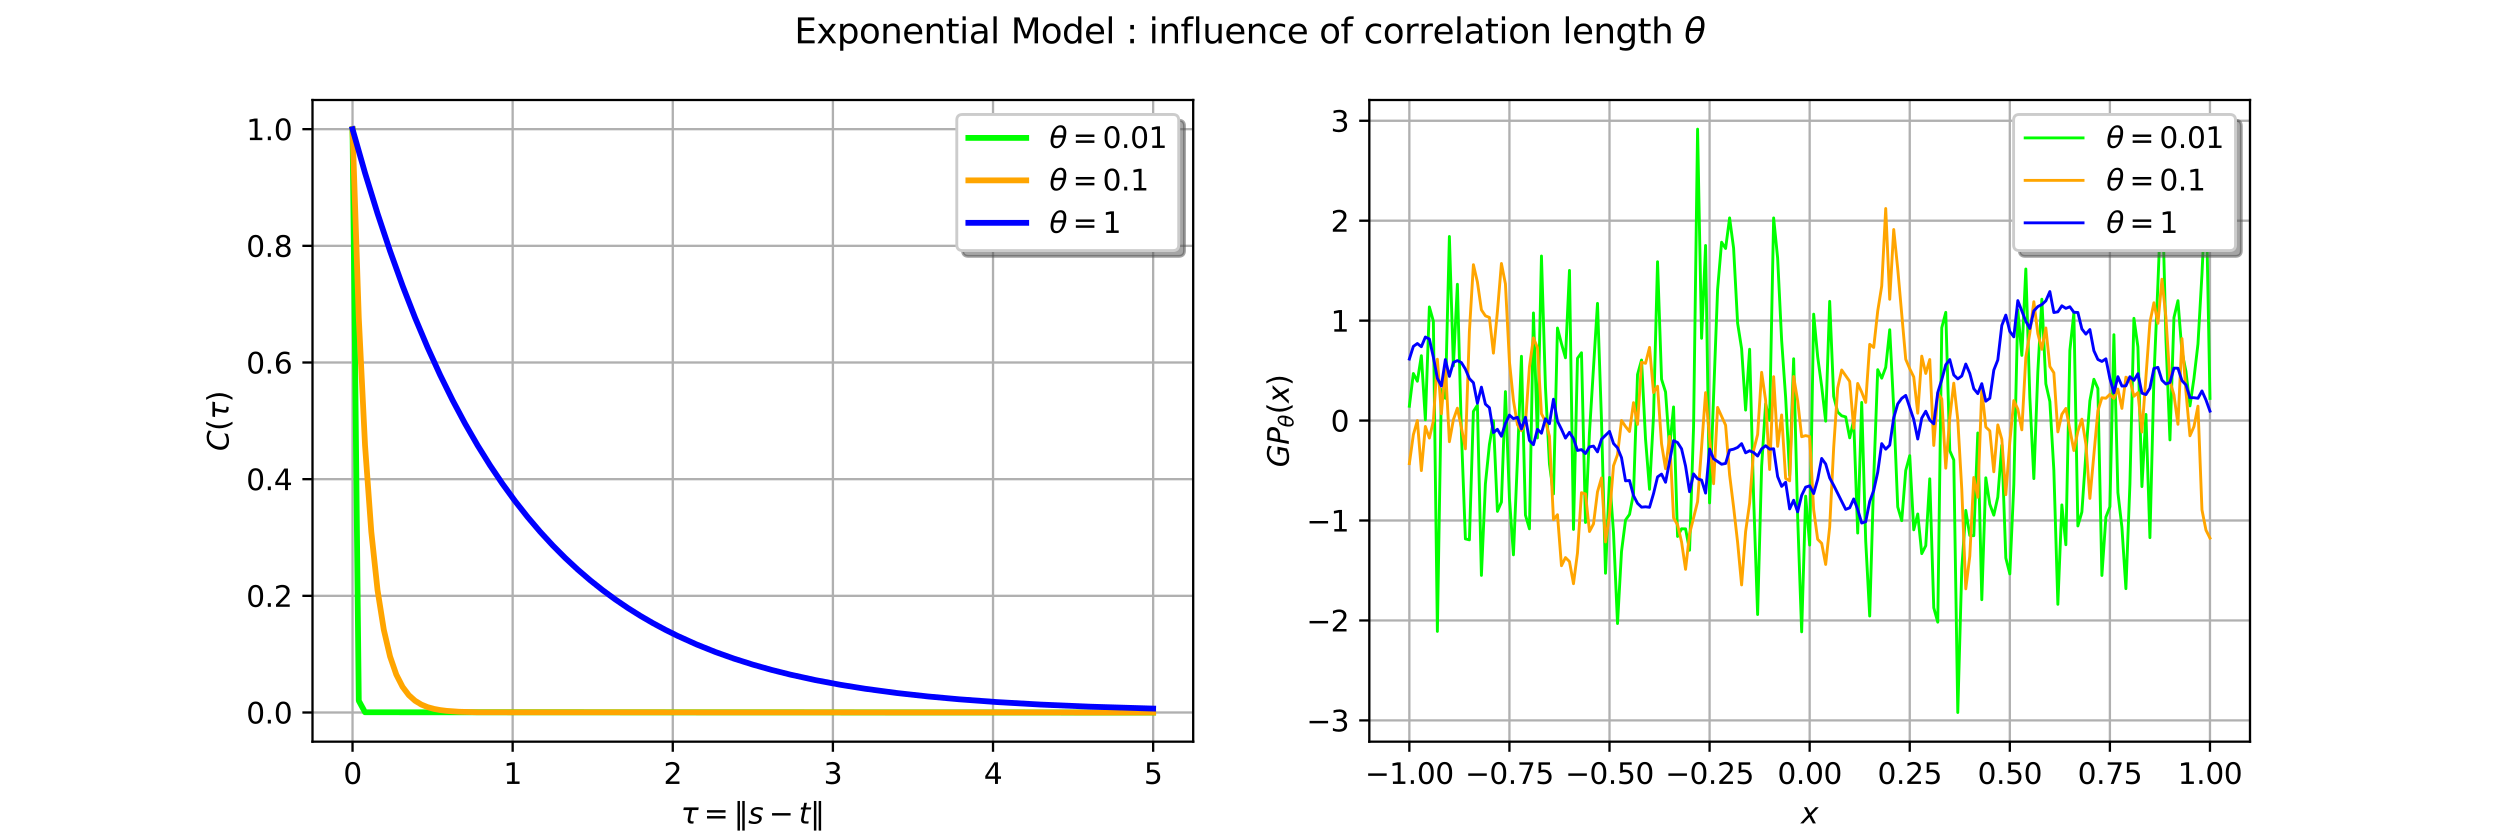 <?xml version="1.0" encoding="utf-8" standalone="no"?>
<!DOCTYPE svg PUBLIC "-//W3C//DTD SVG 1.1//EN"
  "http://www.w3.org/Graphics/SVG/1.1/DTD/svg11.dtd">
<svg xmlns:xlink="http://www.w3.org/1999/xlink" width="864pt" height="288pt" viewBox="0 0 864 288" xmlns="http://www.w3.org/2000/svg" version="1.1">
 <defs>
  <style type="text/css">*{stroke-linejoin: round; stroke-linecap: butt}</style>
 </defs>
 <g id="figure_1">
  <g id="patch_1">
   <path d="M 0 288 
L 864 288 
L 864 0 
L 0 0 
z
" style="fill: #ffffff"/>
  </g>
  <g id="axes_1">
   <g id="patch_2">
    <path d="M 108 256.32 
L 412.364 256.32 
L 412.364 34.56 
L 108 34.56 
z
" style="fill: #ffffff"/>
   </g>
   <g id="matplotlib.axis_1">
    <g id="xtick_1">
     <g id="line2d_1">
      <path d="M 121.835 256.32 
L 121.835 34.56 
" clip-path="url(#p5844e6143b)" style="fill: none; stroke: #b0b0b0; stroke-width: 0.8; stroke-linecap: square"/>
     </g>
     <g id="line2d_2">
      <defs>
       <path id="m0f47b660f8" d="M 0 0 
L 0 3.5 
" style="stroke: #000000; stroke-width: 0.8"/>
      </defs>
      <g>
       <use xlink:href="#m0f47b660f8" x="121.835" y="256.32" style="stroke: #000000; stroke-width: 0.8"/>
      </g>
     </g>
     <g id="text_1">
      <!-- 0 -->
      <g transform="translate(118.653 270.918) scale(0.1 -0.1)">
       <defs>
        <path id="DejaVuSans-30" d="M 2034 4250 
Q 1547 4250 1301 3770 
Q 1056 3291 1056 2328 
Q 1056 1369 1301 889 
Q 1547 409 2034 409 
Q 2525 409 2770 889 
Q 3016 1369 3016 2328 
Q 3016 3291 2770 3770 
Q 2525 4250 2034 4250 
z
M 2034 4750 
Q 2819 4750 3233 4129 
Q 3647 3509 3647 2328 
Q 3647 1150 3233 529 
Q 2819 -91 2034 -91 
Q 1250 -91 836 529 
Q 422 1150 422 2328 
Q 422 3509 836 4129 
Q 1250 4750 2034 4750 
z
" transform="scale(0.016)"/>
       </defs>
       <use xlink:href="#DejaVuSans-30"/>
      </g>
     </g>
    </g>
    <g id="xtick_2">
     <g id="line2d_3">
      <path d="M 177.174 256.32 
L 177.174 34.56 
" clip-path="url(#p5844e6143b)" style="fill: none; stroke: #b0b0b0; stroke-width: 0.8; stroke-linecap: square"/>
     </g>
     <g id="line2d_4">
      <g>
       <use xlink:href="#m0f47b660f8" x="177.174" y="256.32" style="stroke: #000000; stroke-width: 0.8"/>
      </g>
     </g>
     <g id="text_2">
      <!-- 1 -->
      <g transform="translate(173.992 270.918) scale(0.1 -0.1)">
       <defs>
        <path id="DejaVuSans-31" d="M 794 531 
L 1825 531 
L 1825 4091 
L 703 3866 
L 703 4441 
L 1819 4666 
L 2450 4666 
L 2450 531 
L 3481 531 
L 3481 0 
L 794 0 
L 794 531 
z
" transform="scale(0.016)"/>
       </defs>
       <use xlink:href="#DejaVuSans-31"/>
      </g>
     </g>
    </g>
    <g id="xtick_3">
     <g id="line2d_5">
      <path d="M 232.512 256.32 
L 232.512 34.56 
" clip-path="url(#p5844e6143b)" style="fill: none; stroke: #b0b0b0; stroke-width: 0.8; stroke-linecap: square"/>
     </g>
     <g id="line2d_6">
      <g>
       <use xlink:href="#m0f47b660f8" x="232.512" y="256.32" style="stroke: #000000; stroke-width: 0.8"/>
      </g>
     </g>
     <g id="text_3">
      <!-- 2 -->
      <g transform="translate(229.331 270.918) scale(0.1 -0.1)">
       <defs>
        <path id="DejaVuSans-32" d="M 1228 531 
L 3431 531 
L 3431 0 
L 469 0 
L 469 531 
Q 828 903 1448 1529 
Q 2069 2156 2228 2338 
Q 2531 2678 2651 2914 
Q 2772 3150 2772 3378 
Q 2772 3750 2511 3984 
Q 2250 4219 1831 4219 
Q 1534 4219 1204 4116 
Q 875 4013 500 3803 
L 500 4441 
Q 881 4594 1212 4672 
Q 1544 4750 1819 4750 
Q 2544 4750 2975 4387 
Q 3406 4025 3406 3419 
Q 3406 3131 3298 2873 
Q 3191 2616 2906 2266 
Q 2828 2175 2409 1742 
Q 1991 1309 1228 531 
z
" transform="scale(0.016)"/>
       </defs>
       <use xlink:href="#DejaVuSans-32"/>
      </g>
     </g>
    </g>
    <g id="xtick_4">
     <g id="line2d_7">
      <path d="M 287.851 256.32 
L 287.851 34.56 
" clip-path="url(#p5844e6143b)" style="fill: none; stroke: #b0b0b0; stroke-width: 0.8; stroke-linecap: square"/>
     </g>
     <g id="line2d_8">
      <g>
       <use xlink:href="#m0f47b660f8" x="287.851" y="256.32" style="stroke: #000000; stroke-width: 0.8"/>
      </g>
     </g>
     <g id="text_4">
      <!-- 3 -->
      <g transform="translate(284.67 270.918) scale(0.1 -0.1)">
       <defs>
        <path id="DejaVuSans-33" d="M 2597 2516 
Q 3050 2419 3304 2112 
Q 3559 1806 3559 1356 
Q 3559 666 3084 287 
Q 2609 -91 1734 -91 
Q 1441 -91 1130 -33 
Q 819 25 488 141 
L 488 750 
Q 750 597 1062 519 
Q 1375 441 1716 441 
Q 2309 441 2620 675 
Q 2931 909 2931 1356 
Q 2931 1769 2642 2001 
Q 2353 2234 1838 2234 
L 1294 2234 
L 1294 2753 
L 1863 2753 
Q 2328 2753 2575 2939 
Q 2822 3125 2822 3475 
Q 2822 3834 2567 4026 
Q 2313 4219 1838 4219 
Q 1578 4219 1281 4162 
Q 984 4106 628 3988 
L 628 4550 
Q 988 4650 1302 4700 
Q 1616 4750 1894 4750 
Q 2613 4750 3031 4423 
Q 3450 4097 3450 3541 
Q 3450 3153 3228 2886 
Q 3006 2619 2597 2516 
z
" transform="scale(0.016)"/>
       </defs>
       <use xlink:href="#DejaVuSans-33"/>
      </g>
     </g>
    </g>
    <g id="xtick_5">
     <g id="line2d_9">
      <path d="M 343.19 256.32 
L 343.19 34.56 
" clip-path="url(#p5844e6143b)" style="fill: none; stroke: #b0b0b0; stroke-width: 0.8; stroke-linecap: square"/>
     </g>
     <g id="line2d_10">
      <g>
       <use xlink:href="#m0f47b660f8" x="343.19" y="256.32" style="stroke: #000000; stroke-width: 0.8"/>
      </g>
     </g>
     <g id="text_5">
      <!-- 4 -->
      <g transform="translate(340.009 270.918) scale(0.1 -0.1)">
       <defs>
        <path id="DejaVuSans-34" d="M 2419 4116 
L 825 1625 
L 2419 1625 
L 2419 4116 
z
M 2253 4666 
L 3047 4666 
L 3047 1625 
L 3713 1625 
L 3713 1100 
L 3047 1100 
L 3047 0 
L 2419 0 
L 2419 1100 
L 313 1100 
L 313 1709 
L 2253 4666 
z
" transform="scale(0.016)"/>
       </defs>
       <use xlink:href="#DejaVuSans-34"/>
      </g>
     </g>
    </g>
    <g id="xtick_6">
     <g id="line2d_11">
      <path d="M 398.529 256.32 
L 398.529 34.56 
" clip-path="url(#p5844e6143b)" style="fill: none; stroke: #b0b0b0; stroke-width: 0.8; stroke-linecap: square"/>
     </g>
     <g id="line2d_12">
      <g>
       <use xlink:href="#m0f47b660f8" x="398.529" y="256.32" style="stroke: #000000; stroke-width: 0.8"/>
      </g>
     </g>
     <g id="text_6">
      <!-- 5 -->
      <g transform="translate(395.348 270.918) scale(0.1 -0.1)">
       <defs>
        <path id="DejaVuSans-35" d="M 691 4666 
L 3169 4666 
L 3169 4134 
L 1269 4134 
L 1269 2991 
Q 1406 3038 1543 3061 
Q 1681 3084 1819 3084 
Q 2600 3084 3056 2656 
Q 3513 2228 3513 1497 
Q 3513 744 3044 326 
Q 2575 -91 1722 -91 
Q 1428 -91 1123 -41 
Q 819 9 494 109 
L 494 744 
Q 775 591 1075 516 
Q 1375 441 1709 441 
Q 2250 441 2565 725 
Q 2881 1009 2881 1497 
Q 2881 1984 2565 2268 
Q 2250 2553 1709 2553 
Q 1456 2553 1204 2497 
Q 953 2441 691 2322 
L 691 4666 
z
" transform="scale(0.016)"/>
       </defs>
       <use xlink:href="#DejaVuSans-35"/>
      </g>
     </g>
    </g>
    <g id="text_7">
     <!-- $\tau = \|s-t\|$ -->
     <g transform="translate(235.282 284.698) scale(0.1 -0.1)">
      <defs>
       <path id="DejaVuSans-Oblique-3c4" d="M 2103 638 
Q 2188 488 2525 488 
L 2800 488 
L 2706 0 
L 2363 0 
Q 1800 0 1600 300 
Q 1403 606 1534 1269 
L 1856 2925 
L 541 2925 
L 653 3500 
L 3881 3500 
L 3769 2925 
L 2444 2925 
L 2113 1234 
Q 2025 781 2103 638 
z
" transform="scale(0.016)"/>
       <path id="DejaVuSans-3d" d="M 678 2906 
L 4684 2906 
L 4684 2381 
L 678 2381 
L 678 2906 
z
M 678 1631 
L 4684 1631 
L 4684 1100 
L 678 1100 
L 678 1631 
z
" transform="scale(0.016)"/>
       <path id="DejaVuSans-2016" d="M 1344 4891 
L 1344 -1509 
L 813 -1509 
L 813 4891 
L 1344 4891 
z
M 2375 4891 
L 2375 -1509 
L 1844 -1509 
L 1844 4891 
L 2375 4891 
z
" transform="scale(0.016)"/>
       <path id="DejaVuSans-Oblique-73" d="M 3200 3397 
L 3091 2853 
Q 2863 2978 2609 3040 
Q 2356 3103 2088 3103 
Q 1634 3103 1373 2948 
Q 1113 2794 1113 2528 
Q 1113 2219 1719 2053 
Q 1766 2041 1788 2034 
L 1972 1978 
Q 2547 1819 2739 1644 
Q 2931 1469 2931 1166 
Q 2931 609 2489 259 
Q 2047 -91 1331 -91 
Q 1053 -91 747 -37 
Q 441 16 72 128 
L 184 722 
Q 500 559 806 475 
Q 1113 391 1394 391 
Q 1816 391 2080 572 
Q 2344 753 2344 1031 
Q 2344 1331 1650 1516 
L 1591 1531 
L 1394 1581 
Q 956 1697 753 1886 
Q 550 2075 550 2369 
Q 550 2928 970 3256 
Q 1391 3584 2113 3584 
Q 2397 3584 2667 3537 
Q 2938 3491 3200 3397 
z
" transform="scale(0.016)"/>
       <path id="DejaVuSans-2212" d="M 678 2272 
L 4684 2272 
L 4684 1741 
L 678 1741 
L 678 2272 
z
" transform="scale(0.016)"/>
       <path id="DejaVuSans-Oblique-74" d="M 2706 3500 
L 2619 3053 
L 1472 3053 
L 1100 1153 
Q 1081 1047 1072 975 
Q 1063 903 1063 863 
Q 1063 663 1183 572 
Q 1303 481 1569 481 
L 2150 481 
L 2053 0 
L 1503 0 
Q 991 0 739 200 
Q 488 400 488 806 
Q 488 878 497 964 
Q 506 1050 525 1153 
L 897 3053 
L 409 3053 
L 500 3500 
L 978 3500 
L 1172 4494 
L 1747 4494 
L 1556 3500 
L 2706 3500 
z
" transform="scale(0.016)"/>
      </defs>
      <use xlink:href="#DejaVuSans-Oblique-3c4" transform="translate(0 0.578)"/>
      <use xlink:href="#DejaVuSans-3d" transform="translate(79.688 0.578)"/>
      <use xlink:href="#DejaVuSans-2016" transform="translate(182.959 0.578)"/>
      <use xlink:href="#DejaVuSans-Oblique-73" transform="translate(232.959 0.578)"/>
      <use xlink:href="#DejaVuSans-2212" transform="translate(304.541 0.578)"/>
      <use xlink:href="#DejaVuSans-Oblique-74" transform="translate(407.812 0.578)"/>
      <use xlink:href="#DejaVuSans-2016" transform="translate(447.021 0.578)"/>
     </g>
    </g>
   </g>
   <g id="matplotlib.axis_2">
    <g id="ytick_1">
     <g id="line2d_13">
      <path d="M 108 246.24 
L 412.364 246.24 
" clip-path="url(#p5844e6143b)" style="fill: none; stroke: #b0b0b0; stroke-width: 0.8; stroke-linecap: square"/>
     </g>
     <g id="line2d_14">
      <defs>
       <path id="m13cd97f0dd" d="M 0 0 
L -3.5 0 
" style="stroke: #000000; stroke-width: 0.8"/>
      </defs>
      <g>
       <use xlink:href="#m13cd97f0dd" x="108" y="246.24" style="stroke: #000000; stroke-width: 0.8"/>
      </g>
     </g>
     <g id="text_8">
      <!-- 0.0 -->
      <g transform="translate(85.097 250.039) scale(0.1 -0.1)">
       <defs>
        <path id="DejaVuSans-2e" d="M 684 794 
L 1344 794 
L 1344 0 
L 684 0 
L 684 794 
z
" transform="scale(0.016)"/>
       </defs>
       <use xlink:href="#DejaVuSans-30"/>
       <use xlink:href="#DejaVuSans-2e" transform="translate(63.623 0)"/>
       <use xlink:href="#DejaVuSans-30" transform="translate(95.41 0)"/>
      </g>
     </g>
    </g>
    <g id="ytick_2">
     <g id="line2d_15">
      <path d="M 108 205.92 
L 412.364 205.92 
" clip-path="url(#p5844e6143b)" style="fill: none; stroke: #b0b0b0; stroke-width: 0.8; stroke-linecap: square"/>
     </g>
     <g id="line2d_16">
      <g>
       <use xlink:href="#m13cd97f0dd" x="108" y="205.92" style="stroke: #000000; stroke-width: 0.8"/>
      </g>
     </g>
     <g id="text_9">
      <!-- 0.2 -->
      <g transform="translate(85.097 209.719) scale(0.1 -0.1)">
       <use xlink:href="#DejaVuSans-30"/>
       <use xlink:href="#DejaVuSans-2e" transform="translate(63.623 0)"/>
       <use xlink:href="#DejaVuSans-32" transform="translate(95.41 0)"/>
      </g>
     </g>
    </g>
    <g id="ytick_3">
     <g id="line2d_17">
      <path d="M 108 165.6 
L 412.364 165.6 
" clip-path="url(#p5844e6143b)" style="fill: none; stroke: #b0b0b0; stroke-width: 0.8; stroke-linecap: square"/>
     </g>
     <g id="line2d_18">
      <g>
       <use xlink:href="#m13cd97f0dd" x="108" y="165.6" style="stroke: #000000; stroke-width: 0.8"/>
      </g>
     </g>
     <g id="text_10">
      <!-- 0.4 -->
      <g transform="translate(85.097 169.399) scale(0.1 -0.1)">
       <use xlink:href="#DejaVuSans-30"/>
       <use xlink:href="#DejaVuSans-2e" transform="translate(63.623 0)"/>
       <use xlink:href="#DejaVuSans-34" transform="translate(95.41 0)"/>
      </g>
     </g>
    </g>
    <g id="ytick_4">
     <g id="line2d_19">
      <path d="M 108 125.28 
L 412.364 125.28 
" clip-path="url(#p5844e6143b)" style="fill: none; stroke: #b0b0b0; stroke-width: 0.8; stroke-linecap: square"/>
     </g>
     <g id="line2d_20">
      <g>
       <use xlink:href="#m13cd97f0dd" x="108" y="125.28" style="stroke: #000000; stroke-width: 0.8"/>
      </g>
     </g>
     <g id="text_11">
      <!-- 0.6 -->
      <g transform="translate(85.097 129.079) scale(0.1 -0.1)">
       <defs>
        <path id="DejaVuSans-36" d="M 2113 2584 
Q 1688 2584 1439 2293 
Q 1191 2003 1191 1497 
Q 1191 994 1439 701 
Q 1688 409 2113 409 
Q 2538 409 2786 701 
Q 3034 994 3034 1497 
Q 3034 2003 2786 2293 
Q 2538 2584 2113 2584 
z
M 3366 4563 
L 3366 3988 
Q 3128 4100 2886 4159 
Q 2644 4219 2406 4219 
Q 1781 4219 1451 3797 
Q 1122 3375 1075 2522 
Q 1259 2794 1537 2939 
Q 1816 3084 2150 3084 
Q 2853 3084 3261 2657 
Q 3669 2231 3669 1497 
Q 3669 778 3244 343 
Q 2819 -91 2113 -91 
Q 1303 -91 875 529 
Q 447 1150 447 2328 
Q 447 3434 972 4092 
Q 1497 4750 2381 4750 
Q 2619 4750 2861 4703 
Q 3103 4656 3366 4563 
z
" transform="scale(0.016)"/>
       </defs>
       <use xlink:href="#DejaVuSans-30"/>
       <use xlink:href="#DejaVuSans-2e" transform="translate(63.623 0)"/>
       <use xlink:href="#DejaVuSans-36" transform="translate(95.41 0)"/>
      </g>
     </g>
    </g>
    <g id="ytick_5">
     <g id="line2d_21">
      <path d="M 108 84.96 
L 412.364 84.96 
" clip-path="url(#p5844e6143b)" style="fill: none; stroke: #b0b0b0; stroke-width: 0.8; stroke-linecap: square"/>
     </g>
     <g id="line2d_22">
      <g>
       <use xlink:href="#m13cd97f0dd" x="108" y="84.96" style="stroke: #000000; stroke-width: 0.8"/>
      </g>
     </g>
     <g id="text_12">
      <!-- 0.8 -->
      <g transform="translate(85.097 88.759) scale(0.1 -0.1)">
       <defs>
        <path id="DejaVuSans-38" d="M 2034 2216 
Q 1584 2216 1326 1975 
Q 1069 1734 1069 1313 
Q 1069 891 1326 650 
Q 1584 409 2034 409 
Q 2484 409 2743 651 
Q 3003 894 3003 1313 
Q 3003 1734 2745 1975 
Q 2488 2216 2034 2216 
z
M 1403 2484 
Q 997 2584 770 2862 
Q 544 3141 544 3541 
Q 544 4100 942 4425 
Q 1341 4750 2034 4750 
Q 2731 4750 3128 4425 
Q 3525 4100 3525 3541 
Q 3525 3141 3298 2862 
Q 3072 2584 2669 2484 
Q 3125 2378 3379 2068 
Q 3634 1759 3634 1313 
Q 3634 634 3220 271 
Q 2806 -91 2034 -91 
Q 1263 -91 848 271 
Q 434 634 434 1313 
Q 434 1759 690 2068 
Q 947 2378 1403 2484 
z
M 1172 3481 
Q 1172 3119 1398 2916 
Q 1625 2713 2034 2713 
Q 2441 2713 2670 2916 
Q 2900 3119 2900 3481 
Q 2900 3844 2670 4047 
Q 2441 4250 2034 4250 
Q 1625 4250 1398 4047 
Q 1172 3844 1172 3481 
z
" transform="scale(0.016)"/>
       </defs>
       <use xlink:href="#DejaVuSans-30"/>
       <use xlink:href="#DejaVuSans-2e" transform="translate(63.623 0)"/>
       <use xlink:href="#DejaVuSans-38" transform="translate(95.41 0)"/>
      </g>
     </g>
    </g>
    <g id="ytick_6">
     <g id="line2d_23">
      <path d="M 108 44.64 
L 412.364 44.64 
" clip-path="url(#p5844e6143b)" style="fill: none; stroke: #b0b0b0; stroke-width: 0.8; stroke-linecap: square"/>
     </g>
     <g id="line2d_24">
      <g>
       <use xlink:href="#m13cd97f0dd" x="108" y="44.64" style="stroke: #000000; stroke-width: 0.8"/>
      </g>
     </g>
     <g id="text_13">
      <!-- 1.0 -->
      <g transform="translate(85.097 48.439) scale(0.1 -0.1)">
       <use xlink:href="#DejaVuSans-31"/>
       <use xlink:href="#DejaVuSans-2e" transform="translate(63.623 0)"/>
       <use xlink:href="#DejaVuSans-30" transform="translate(95.41 0)"/>
      </g>
     </g>
    </g>
    <g id="text_14">
     <!-- $C(\tau)$ -->
     <g transform="translate(79.017 155.89) rotate(-90) scale(0.1 -0.1)">
      <defs>
       <path id="DejaVuSans-Oblique-43" d="M 4447 4306 
L 4319 3641 
Q 4019 3944 3683 4091 
Q 3347 4238 2956 4238 
Q 2422 4238 2017 3981 
Q 1613 3725 1319 3200 
Q 1131 2863 1032 2486 
Q 934 2109 934 1728 
Q 934 1091 1264 756 
Q 1594 422 2222 422 
Q 2656 422 3056 561 
Q 3456 700 3834 978 
L 3688 231 
Q 3316 72 2936 -9 
Q 2556 -91 2175 -91 
Q 1278 -91 773 396 
Q 269 884 269 1753 
Q 269 2309 461 2846 
Q 653 3384 1013 3828 
Q 1394 4300 1883 4525 
Q 2372 4750 3022 4750 
Q 3422 4750 3780 4639 
Q 4138 4528 4447 4306 
z
" transform="scale(0.016)"/>
       <path id="DejaVuSans-28" d="M 1984 4856 
Q 1566 4138 1362 3434 
Q 1159 2731 1159 2009 
Q 1159 1288 1364 580 
Q 1569 -128 1984 -844 
L 1484 -844 
Q 1016 -109 783 600 
Q 550 1309 550 2009 
Q 550 2706 781 3412 
Q 1013 4119 1484 4856 
L 1984 4856 
z
" transform="scale(0.016)"/>
       <path id="DejaVuSans-29" d="M 513 4856 
L 1013 4856 
Q 1481 4119 1714 3412 
Q 1947 2706 1947 2009 
Q 1947 1309 1714 600 
Q 1481 -109 1013 -844 
L 513 -844 
Q 928 -128 1133 580 
Q 1338 1288 1338 2009 
Q 1338 2731 1133 3434 
Q 928 4138 513 4856 
z
" transform="scale(0.016)"/>
      </defs>
      <use xlink:href="#DejaVuSans-Oblique-43" transform="translate(0 0.125)"/>
      <use xlink:href="#DejaVuSans-28" transform="translate(69.824 0.125)"/>
      <use xlink:href="#DejaVuSans-Oblique-3c4" transform="translate(108.838 0.125)"/>
      <use xlink:href="#DejaVuSans-29" transform="translate(169.043 0.125)"/>
     </g>
    </g>
   </g>
   <g id="line2d_25">
    <path d="M 398.529 246.24 
L 126.158 246.158 
L 123.996 242.185 
L 121.835 44.64 
L 121.835 44.64 
" clip-path="url(#p5844e6143b)" style="fill: none; stroke: #00ff00; stroke-width: 2; stroke-linecap: square"/>
   </g>
   <g id="line2d_26">
    <path d="M 398.529 246.24 
L 165.068 246.158 
L 158.583 245.977 
L 154.26 245.665 
L 152.098 245.39 
L 149.936 244.984 
L 147.775 244.383 
L 145.613 243.496 
L 143.451 242.185 
L 141.29 240.247 
L 139.128 237.382 
L 136.966 233.149 
L 134.805 226.893 
L 132.643 217.647 
L 130.481 203.982 
L 128.32 183.787 
L 126.158 153.941 
L 123.996 109.831 
L 121.835 44.64 
L 121.835 44.64 
" clip-path="url(#p5844e6143b)" style="fill: none; stroke: #ffa500; stroke-width: 2; stroke-linecap: square"/>
   </g>
   <g id="line2d_27">
    <path d="M 398.529 244.882 
L 376.912 244.232 
L 359.619 243.496 
L 344.487 242.633 
L 331.517 241.68 
L 320.709 240.697 
L 309.9 239.501 
L 299.092 238.048 
L 290.445 236.663 
L 281.799 235.043 
L 273.152 233.149 
L 266.667 231.522 
L 260.182 229.692 
L 253.697 227.634 
L 247.212 225.321 
L 240.727 222.72 
L 234.242 219.796 
L 229.918 217.647 
L 225.595 215.324 
L 221.272 212.811 
L 216.948 210.095 
L 212.625 207.158 
L 208.302 203.982 
L 203.978 200.549 
L 199.655 196.836 
L 195.332 192.821 
L 191.008 188.481 
L 186.685 183.787 
L 182.362 178.712 
L 178.038 173.225 
L 173.715 167.292 
L 169.392 160.877 
L 165.068 153.941 
L 160.745 146.441 
L 156.421 138.331 
L 152.098 129.563 
L 147.775 120.082 
L 143.451 109.831 
L 139.128 98.746 
L 134.805 86.761 
L 130.481 73.802 
L 126.158 59.79 
L 121.835 44.64 
L 121.835 44.64 
" clip-path="url(#p5844e6143b)" style="fill: none; stroke: #0000ff; stroke-width: 2; stroke-linecap: square"/>
   </g>
   <g id="patch_3">
    <path d="M 108 256.32 
L 108 34.56 
" style="fill: none; stroke: #000000; stroke-width: 0.8; stroke-linejoin: miter; stroke-linecap: square"/>
   </g>
   <g id="patch_4">
    <path d="M 412.364 256.32 
L 412.364 34.56 
" style="fill: none; stroke: #000000; stroke-width: 0.8; stroke-linejoin: miter; stroke-linecap: square"/>
   </g>
   <g id="patch_5">
    <path d="M 108 256.32 
L 412.364 256.32 
" style="fill: none; stroke: #000000; stroke-width: 0.8; stroke-linejoin: miter; stroke-linecap: square"/>
   </g>
   <g id="patch_6">
    <path d="M 108 34.56 
L 412.364 34.56 
" style="fill: none; stroke: #000000; stroke-width: 0.8; stroke-linejoin: miter; stroke-linecap: square"/>
   </g>
   <g id="legend_1">
    <g id="patch_7">
     <path d="M 334.664 88.594 
L 407.364 88.594 
Q 409.364 88.594 409.364 86.594 
L 409.364 43.56 
Q 409.364 41.56 407.364 41.56 
L 334.664 41.56 
Q 332.664 41.56 332.664 43.56 
L 332.664 86.594 
Q 332.664 88.594 334.664 88.594 
z
" style="fill: #4d4d4d; opacity: 0.5; stroke: #4d4d4d; stroke-linejoin: miter"/>
    </g>
    <g id="patch_8">
     <path d="M 332.664 86.594 
L 405.364 86.594 
Q 407.364 86.594 407.364 84.594 
L 407.364 41.56 
Q 407.364 39.56 405.364 39.56 
L 332.664 39.56 
Q 330.664 39.56 330.664 41.56 
L 330.664 84.594 
Q 330.664 86.594 332.664 86.594 
z
" style="fill: #ffffff; stroke: #cccccc; stroke-linejoin: miter"/>
    </g>
    <g id="line2d_28">
     <path d="M 334.664 47.658 
L 344.664 47.658 
L 354.664 47.658 
" style="fill: none; stroke: #00ff00; stroke-width: 2; stroke-linecap: square"/>
    </g>
    <g id="text_15">
     <!-- $\theta = 0.01$ -->
     <g transform="translate(362.664 51.158) scale(0.1 -0.1)">
      <defs>
       <path id="DejaVuSans-Oblique-3b8" d="M 2913 2219 
L 925 2219 
Q 791 1284 928 888 
Q 1100 400 1566 400 
Q 2034 400 2391 891 
Q 2703 1322 2913 2219 
z
M 3009 2750 
Q 3094 3638 2984 3950 
Q 2813 4444 2353 4444 
Q 1875 4444 1525 3956 
Q 1250 3563 1034 2750 
L 3009 2750 
z
M 2444 4913 
Q 3194 4913 3494 4250 
Q 3794 3591 3566 2422 
Q 3341 1256 2781 594 
Q 2225 -72 1475 -72 
Q 722 -72 425 594 
Q 128 1256 353 2422 
Q 581 3591 1134 4250 
Q 1691 4913 2444 4913 
z
" transform="scale(0.016)"/>
      </defs>
      <use xlink:href="#DejaVuSans-Oblique-3b8" transform="translate(0 0.234)"/>
      <use xlink:href="#DejaVuSans-3d" transform="translate(80.664 0.234)"/>
      <use xlink:href="#DejaVuSans-30" transform="translate(183.936 0.234)"/>
      <use xlink:href="#DejaVuSans-2e" transform="translate(247.559 0.234)"/>
      <use xlink:href="#DejaVuSans-30" transform="translate(279.346 0.234)"/>
      <use xlink:href="#DejaVuSans-31" transform="translate(342.969 0.234)"/>
     </g>
    </g>
    <g id="line2d_29">
     <path d="M 334.664 62.337 
L 344.664 62.337 
L 354.664 62.337 
" style="fill: none; stroke: #ffa500; stroke-width: 2; stroke-linecap: square"/>
    </g>
    <g id="text_16">
     <!-- $\theta = 0.1$ -->
     <g transform="translate(362.664 65.837) scale(0.1 -0.1)">
      <use xlink:href="#DejaVuSans-Oblique-3b8" transform="translate(0 0.234)"/>
      <use xlink:href="#DejaVuSans-3d" transform="translate(80.664 0.234)"/>
      <use xlink:href="#DejaVuSans-30" transform="translate(183.936 0.234)"/>
      <use xlink:href="#DejaVuSans-2e" transform="translate(247.559 0.234)"/>
      <use xlink:href="#DejaVuSans-31" transform="translate(279.346 0.234)"/>
     </g>
    </g>
    <g id="line2d_30">
     <path d="M 334.664 77.015 
L 344.664 77.015 
L 354.664 77.015 
" style="fill: none; stroke: #0000ff; stroke-width: 2; stroke-linecap: square"/>
    </g>
    <g id="text_17">
     <!-- $\theta = 1$ -->
     <g transform="translate(362.664 80.515) scale(0.1 -0.1)">
      <use xlink:href="#DejaVuSans-Oblique-3b8" transform="translate(0 0.234)"/>
      <use xlink:href="#DejaVuSans-3d" transform="translate(80.664 0.234)"/>
      <use xlink:href="#DejaVuSans-31" transform="translate(183.936 0.234)"/>
     </g>
    </g>
   </g>
  </g>
  <g id="axes_2">
   <g id="patch_9">
    <path d="M 473.236 256.32 
L 777.6 256.32 
L 777.6 34.56 
L 473.236 34.56 
z
" style="fill: #ffffff"/>
   </g>
   <g id="matplotlib.axis_3">
    <g id="xtick_7">
     <g id="line2d_31">
      <path d="M 487.071 256.32 
L 487.071 34.56 
" clip-path="url(#pd31aa4e424)" style="fill: none; stroke: #b0b0b0; stroke-width: 0.8; stroke-linecap: square"/>
     </g>
     <g id="line2d_32">
      <g>
       <use xlink:href="#m0f47b660f8" x="487.071" y="256.32" style="stroke: #000000; stroke-width: 0.8"/>
      </g>
     </g>
     <g id="text_18">
      <!-- −1.00 -->
      <g transform="translate(471.748 270.918) scale(0.1 -0.1)">
       <use xlink:href="#DejaVuSans-2212"/>
       <use xlink:href="#DejaVuSans-31" transform="translate(83.789 0)"/>
       <use xlink:href="#DejaVuSans-2e" transform="translate(147.412 0)"/>
       <use xlink:href="#DejaVuSans-30" transform="translate(179.199 0)"/>
       <use xlink:href="#DejaVuSans-30" transform="translate(242.822 0)"/>
      </g>
     </g>
    </g>
    <g id="xtick_8">
     <g id="line2d_33">
      <path d="M 521.658 256.32 
L 521.658 34.56 
" clip-path="url(#pd31aa4e424)" style="fill: none; stroke: #b0b0b0; stroke-width: 0.8; stroke-linecap: square"/>
     </g>
     <g id="line2d_34">
      <g>
       <use xlink:href="#m0f47b660f8" x="521.658" y="256.32" style="stroke: #000000; stroke-width: 0.8"/>
      </g>
     </g>
     <g id="text_19">
      <!-- −0.75 -->
      <g transform="translate(506.335 270.918) scale(0.1 -0.1)">
       <defs>
        <path id="DejaVuSans-37" d="M 525 4666 
L 3525 4666 
L 3525 4397 
L 1831 0 
L 1172 0 
L 2766 4134 
L 525 4134 
L 525 4666 
z
" transform="scale(0.016)"/>
       </defs>
       <use xlink:href="#DejaVuSans-2212"/>
       <use xlink:href="#DejaVuSans-30" transform="translate(83.789 0)"/>
       <use xlink:href="#DejaVuSans-2e" transform="translate(147.412 0)"/>
       <use xlink:href="#DejaVuSans-37" transform="translate(179.199 0)"/>
       <use xlink:href="#DejaVuSans-35" transform="translate(242.822 0)"/>
      </g>
     </g>
    </g>
    <g id="xtick_9">
     <g id="line2d_35">
      <path d="M 556.245 256.32 
L 556.245 34.56 
" clip-path="url(#pd31aa4e424)" style="fill: none; stroke: #b0b0b0; stroke-width: 0.8; stroke-linecap: square"/>
     </g>
     <g id="line2d_36">
      <g>
       <use xlink:href="#m0f47b660f8" x="556.245" y="256.32" style="stroke: #000000; stroke-width: 0.8"/>
      </g>
     </g>
     <g id="text_20">
      <!-- −0.50 -->
      <g transform="translate(540.922 270.918) scale(0.1 -0.1)">
       <use xlink:href="#DejaVuSans-2212"/>
       <use xlink:href="#DejaVuSans-30" transform="translate(83.789 0)"/>
       <use xlink:href="#DejaVuSans-2e" transform="translate(147.412 0)"/>
       <use xlink:href="#DejaVuSans-35" transform="translate(179.199 0)"/>
       <use xlink:href="#DejaVuSans-30" transform="translate(242.822 0)"/>
      </g>
     </g>
    </g>
    <g id="xtick_10">
     <g id="line2d_37">
      <path d="M 590.831 256.32 
L 590.831 34.56 
" clip-path="url(#pd31aa4e424)" style="fill: none; stroke: #b0b0b0; stroke-width: 0.8; stroke-linecap: square"/>
     </g>
     <g id="line2d_38">
      <g>
       <use xlink:href="#m0f47b660f8" x="590.831" y="256.32" style="stroke: #000000; stroke-width: 0.8"/>
      </g>
     </g>
     <g id="text_21">
      <!-- −0.25 -->
      <g transform="translate(575.509 270.918) scale(0.1 -0.1)">
       <use xlink:href="#DejaVuSans-2212"/>
       <use xlink:href="#DejaVuSans-30" transform="translate(83.789 0)"/>
       <use xlink:href="#DejaVuSans-2e" transform="translate(147.412 0)"/>
       <use xlink:href="#DejaVuSans-32" transform="translate(179.199 0)"/>
       <use xlink:href="#DejaVuSans-35" transform="translate(242.822 0)"/>
      </g>
     </g>
    </g>
    <g id="xtick_11">
     <g id="line2d_39">
      <path d="M 625.418 256.32 
L 625.418 34.56 
" clip-path="url(#pd31aa4e424)" style="fill: none; stroke: #b0b0b0; stroke-width: 0.8; stroke-linecap: square"/>
     </g>
     <g id="line2d_40">
      <g>
       <use xlink:href="#m0f47b660f8" x="625.418" y="256.32" style="stroke: #000000; stroke-width: 0.8"/>
      </g>
     </g>
     <g id="text_22">
      <!-- 0.00 -->
      <g transform="translate(614.285 270.918) scale(0.1 -0.1)">
       <use xlink:href="#DejaVuSans-30"/>
       <use xlink:href="#DejaVuSans-2e" transform="translate(63.623 0)"/>
       <use xlink:href="#DejaVuSans-30" transform="translate(95.41 0)"/>
       <use xlink:href="#DejaVuSans-30" transform="translate(159.033 0)"/>
      </g>
     </g>
    </g>
    <g id="xtick_12">
     <g id="line2d_41">
      <path d="M 660.005 256.32 
L 660.005 34.56 
" clip-path="url(#pd31aa4e424)" style="fill: none; stroke: #b0b0b0; stroke-width: 0.8; stroke-linecap: square"/>
     </g>
     <g id="line2d_42">
      <g>
       <use xlink:href="#m0f47b660f8" x="660.005" y="256.32" style="stroke: #000000; stroke-width: 0.8"/>
      </g>
     </g>
     <g id="text_23">
      <!-- 0.25 -->
      <g transform="translate(648.872 270.918) scale(0.1 -0.1)">
       <use xlink:href="#DejaVuSans-30"/>
       <use xlink:href="#DejaVuSans-2e" transform="translate(63.623 0)"/>
       <use xlink:href="#DejaVuSans-32" transform="translate(95.41 0)"/>
       <use xlink:href="#DejaVuSans-35" transform="translate(159.033 0)"/>
      </g>
     </g>
    </g>
    <g id="xtick_13">
     <g id="line2d_43">
      <path d="M 694.592 256.32 
L 694.592 34.56 
" clip-path="url(#pd31aa4e424)" style="fill: none; stroke: #b0b0b0; stroke-width: 0.8; stroke-linecap: square"/>
     </g>
     <g id="line2d_44">
      <g>
       <use xlink:href="#m0f47b660f8" x="694.592" y="256.32" style="stroke: #000000; stroke-width: 0.8"/>
      </g>
     </g>
     <g id="text_24">
      <!-- 0.50 -->
      <g transform="translate(683.459 270.918) scale(0.1 -0.1)">
       <use xlink:href="#DejaVuSans-30"/>
       <use xlink:href="#DejaVuSans-2e" transform="translate(63.623 0)"/>
       <use xlink:href="#DejaVuSans-35" transform="translate(95.41 0)"/>
       <use xlink:href="#DejaVuSans-30" transform="translate(159.033 0)"/>
      </g>
     </g>
    </g>
    <g id="xtick_14">
     <g id="line2d_45">
      <path d="M 729.179 256.32 
L 729.179 34.56 
" clip-path="url(#pd31aa4e424)" style="fill: none; stroke: #b0b0b0; stroke-width: 0.8; stroke-linecap: square"/>
     </g>
     <g id="line2d_46">
      <g>
       <use xlink:href="#m0f47b660f8" x="729.179" y="256.32" style="stroke: #000000; stroke-width: 0.8"/>
      </g>
     </g>
     <g id="text_25">
      <!-- 0.75 -->
      <g transform="translate(718.046 270.918) scale(0.1 -0.1)">
       <use xlink:href="#DejaVuSans-30"/>
       <use xlink:href="#DejaVuSans-2e" transform="translate(63.623 0)"/>
       <use xlink:href="#DejaVuSans-37" transform="translate(95.41 0)"/>
       <use xlink:href="#DejaVuSans-35" transform="translate(159.033 0)"/>
      </g>
     </g>
    </g>
    <g id="xtick_15">
     <g id="line2d_47">
      <path d="M 763.765 256.32 
L 763.765 34.56 
" clip-path="url(#pd31aa4e424)" style="fill: none; stroke: #b0b0b0; stroke-width: 0.8; stroke-linecap: square"/>
     </g>
     <g id="line2d_48">
      <g>
       <use xlink:href="#m0f47b660f8" x="763.765" y="256.32" style="stroke: #000000; stroke-width: 0.8"/>
      </g>
     </g>
     <g id="text_26">
      <!-- 1.00 -->
      <g transform="translate(752.632 270.918) scale(0.1 -0.1)">
       <use xlink:href="#DejaVuSans-31"/>
       <use xlink:href="#DejaVuSans-2e" transform="translate(63.623 0)"/>
       <use xlink:href="#DejaVuSans-30" transform="translate(95.41 0)"/>
       <use xlink:href="#DejaVuSans-30" transform="translate(159.033 0)"/>
      </g>
     </g>
    </g>
    <g id="text_27">
     <!-- $x$ -->
     <g transform="translate(622.418 284.597) scale(0.1 -0.1)">
      <defs>
       <path id="DejaVuSans-Oblique-78" d="M 3841 3500 
L 2234 1784 
L 3219 0 
L 2559 0 
L 1819 1388 
L 531 0 
L -166 0 
L 1556 1844 
L 641 3500 
L 1300 3500 
L 1972 2234 
L 3144 3500 
L 3841 3500 
z
" transform="scale(0.016)"/>
      </defs>
      <use xlink:href="#DejaVuSans-Oblique-78" transform="translate(0 0.312)"/>
     </g>
    </g>
   </g>
   <g id="matplotlib.axis_4">
    <g id="ytick_7">
     <g id="line2d_49">
      <path d="M 473.236 248.968 
L 777.6 248.968 
" clip-path="url(#pd31aa4e424)" style="fill: none; stroke: #b0b0b0; stroke-width: 0.8; stroke-linecap: square"/>
     </g>
     <g id="line2d_50">
      <g>
       <use xlink:href="#m13cd97f0dd" x="473.236" y="248.968" style="stroke: #000000; stroke-width: 0.8"/>
      </g>
     </g>
     <g id="text_28">
      <!-- −3 -->
      <g transform="translate(451.494 252.768) scale(0.1 -0.1)">
       <use xlink:href="#DejaVuSans-2212"/>
       <use xlink:href="#DejaVuSans-33" transform="translate(83.789 0)"/>
      </g>
     </g>
    </g>
    <g id="ytick_8">
     <g id="line2d_51">
      <path d="M 473.236 214.43 
L 777.6 214.43 
" clip-path="url(#pd31aa4e424)" style="fill: none; stroke: #b0b0b0; stroke-width: 0.8; stroke-linecap: square"/>
     </g>
     <g id="line2d_52">
      <g>
       <use xlink:href="#m13cd97f0dd" x="473.236" y="214.43" style="stroke: #000000; stroke-width: 0.8"/>
      </g>
     </g>
     <g id="text_29">
      <!-- −2 -->
      <g transform="translate(451.494 218.229) scale(0.1 -0.1)">
       <use xlink:href="#DejaVuSans-2212"/>
       <use xlink:href="#DejaVuSans-32" transform="translate(83.789 0)"/>
      </g>
     </g>
    </g>
    <g id="ytick_9">
     <g id="line2d_53">
      <path d="M 473.236 179.892 
L 777.6 179.892 
" clip-path="url(#pd31aa4e424)" style="fill: none; stroke: #b0b0b0; stroke-width: 0.8; stroke-linecap: square"/>
     </g>
     <g id="line2d_54">
      <g>
       <use xlink:href="#m13cd97f0dd" x="473.236" y="179.892" style="stroke: #000000; stroke-width: 0.8"/>
      </g>
     </g>
     <g id="text_30">
      <!-- −1 -->
      <g transform="translate(451.494 183.691) scale(0.1 -0.1)">
       <use xlink:href="#DejaVuSans-2212"/>
       <use xlink:href="#DejaVuSans-31" transform="translate(83.789 0)"/>
      </g>
     </g>
    </g>
    <g id="ytick_10">
     <g id="line2d_55">
      <path d="M 473.236 145.354 
L 777.6 145.354 
" clip-path="url(#pd31aa4e424)" style="fill: none; stroke: #b0b0b0; stroke-width: 0.8; stroke-linecap: square"/>
     </g>
     <g id="line2d_56">
      <g>
       <use xlink:href="#m13cd97f0dd" x="473.236" y="145.354" style="stroke: #000000; stroke-width: 0.8"/>
      </g>
     </g>
     <g id="text_31">
      <!-- 0 -->
      <g transform="translate(459.874 149.153) scale(0.1 -0.1)">
       <use xlink:href="#DejaVuSans-30"/>
      </g>
     </g>
    </g>
    <g id="ytick_11">
     <g id="line2d_57">
      <path d="M 473.236 110.815 
L 777.6 110.815 
" clip-path="url(#pd31aa4e424)" style="fill: none; stroke: #b0b0b0; stroke-width: 0.8; stroke-linecap: square"/>
     </g>
     <g id="line2d_58">
      <g>
       <use xlink:href="#m13cd97f0dd" x="473.236" y="110.815" style="stroke: #000000; stroke-width: 0.8"/>
      </g>
     </g>
     <g id="text_32">
      <!-- 1 -->
      <g transform="translate(459.874 114.614) scale(0.1 -0.1)">
       <use xlink:href="#DejaVuSans-31"/>
      </g>
     </g>
    </g>
    <g id="ytick_12">
     <g id="line2d_59">
      <path d="M 473.236 76.277 
L 777.6 76.277 
" clip-path="url(#pd31aa4e424)" style="fill: none; stroke: #b0b0b0; stroke-width: 0.8; stroke-linecap: square"/>
     </g>
     <g id="line2d_60">
      <g>
       <use xlink:href="#m13cd97f0dd" x="473.236" y="76.277" style="stroke: #000000; stroke-width: 0.8"/>
      </g>
     </g>
     <g id="text_33">
      <!-- 2 -->
      <g transform="translate(459.874 80.076) scale(0.1 -0.1)">
       <use xlink:href="#DejaVuSans-32"/>
      </g>
     </g>
    </g>
    <g id="ytick_13">
     <g id="line2d_61">
      <path d="M 473.236 41.739 
L 777.6 41.739 
" clip-path="url(#pd31aa4e424)" style="fill: none; stroke: #b0b0b0; stroke-width: 0.8; stroke-linecap: square"/>
     </g>
     <g id="line2d_62">
      <g>
       <use xlink:href="#m13cd97f0dd" x="473.236" y="41.739" style="stroke: #000000; stroke-width: 0.8"/>
      </g>
     </g>
     <g id="text_34">
      <!-- 3 -->
      <g transform="translate(459.874 45.538) scale(0.1 -0.1)">
       <use xlink:href="#DejaVuSans-33"/>
      </g>
     </g>
    </g>
    <g id="text_35">
     <!-- $GP_{\theta}(x)$ -->
     <g transform="translate(445.414 161.49) rotate(-90) scale(0.1 -0.1)">
      <defs>
       <path id="DejaVuSans-Oblique-47" d="M 3494 697 
L 3738 1919 
L 2700 1919 
L 2797 2438 
L 4453 2438 
L 4050 384 
Q 3634 156 3143 32 
Q 2653 -91 2156 -91 
Q 1278 -91 783 396 
Q 288 884 288 1753 
Q 288 2475 589 3126 
Q 891 3778 1422 4213 
Q 1756 4484 2153 4617 
Q 2550 4750 3034 4750 
Q 3472 4750 3873 4639 
Q 4275 4528 4641 4306 
L 4513 3634 
Q 4231 3928 3853 4083 
Q 3475 4238 3047 4238 
Q 2550 4238 2172 4048 
Q 1794 3859 1497 3463 
Q 1244 3125 1098 2667 
Q 953 2209 953 1734 
Q 953 1081 1287 751 
Q 1622 422 2284 422 
Q 2616 422 2925 492 
Q 3234 563 3494 697 
z
" transform="scale(0.016)"/>
       <path id="DejaVuSans-Oblique-50" d="M 1081 4666 
L 2541 4666 
Q 3178 4666 3512 4369 
Q 3847 4072 3847 3500 
Q 3847 2731 3353 2303 
Q 2859 1875 1966 1875 
L 1172 1875 
L 806 0 
L 172 0 
L 1081 4666 
z
M 1613 4147 
L 1275 2394 
L 2069 2394 
Q 2606 2394 2893 2669 
Q 3181 2944 3181 3456 
Q 3181 3784 2986 3965 
Q 2791 4147 2438 4147 
L 1613 4147 
z
" transform="scale(0.016)"/>
      </defs>
      <use xlink:href="#DejaVuSans-Oblique-47" transform="translate(0 0.125)"/>
      <use xlink:href="#DejaVuSans-Oblique-50" transform="translate(77.49 0.125)"/>
      <use xlink:href="#DejaVuSans-Oblique-3b8" transform="translate(137.793 -16.281) scale(0.7)"/>
      <use xlink:href="#DejaVuSans-28" transform="translate(183.354 0.125)"/>
      <use xlink:href="#DejaVuSans-Oblique-78" transform="translate(222.368 0.125)"/>
      <use xlink:href="#DejaVuSans-29" transform="translate(281.548 0.125)"/>
     </g>
    </g>
   </g>
   <g id="line2d_63">
    <path d="M 487.071 140.381 
L 488.455 129.085 
L 489.838 131.76 
L 491.221 122.929 
L 492.605 145.078 
L 493.988 106.073 
L 495.372 111.002 
L 496.755 218.207 
L 498.139 134.623 
L 499.522 137.648 
L 500.906 81.732 
L 502.289 126.445 
L 503.673 98.242 
L 505.056 149.479 
L 506.44 186.236 
L 507.823 186.576 
L 509.207 142.183 
L 510.59 140.043 
L 511.974 198.855 
L 513.357 167.236 
L 514.74 153.631 
L 516.124 145.412 
L 517.507 176.722 
L 518.891 173.533 
L 520.274 135.337 
L 521.658 172.102 
L 523.041 191.75 
L 524.425 158.898 
L 525.808 123.131 
L 527.192 178.015 
L 528.575 182.76 
L 529.959 108.165 
L 531.342 151.335 
L 532.726 88.481 
L 534.109 133.788 
L 535.493 160.391 
L 536.876 170.714 
L 538.26 113.367 
L 539.643 118.772 
L 541.026 123.649 
L 542.41 93.456 
L 543.793 182.97 
L 545.177 123.827 
L 546.56 121.904 
L 547.944 180.566 
L 549.327 149.382 
L 552.094 104.852 
L 553.478 145.415 
L 554.861 198.111 
L 556.245 164.994 
L 557.628 184.073 
L 559.012 215.495 
L 560.395 190.585 
L 561.779 179.728 
L 563.162 177.777 
L 564.545 170.544 
L 565.929 129.445 
L 567.312 124.432 
L 568.696 151.752 
L 570.079 169.098 
L 571.463 143.715 
L 572.846 90.46 
L 574.23 131.059 
L 575.613 135.466 
L 576.997 154.905 
L 578.38 140.638 
L 579.764 185.395 
L 581.147 182.751 
L 582.531 182.774 
L 583.914 190.161 
L 585.298 147.42 
L 586.681 44.64 
L 588.064 116.913 
L 589.448 84.832 
L 590.831 173.804 
L 593.598 100.097 
L 594.982 83.708 
L 596.365 85.868 
L 597.749 75.311 
L 599.132 85.774 
L 600.516 111.677 
L 601.899 120.508 
L 603.283 141.723 
L 604.666 120.704 
L 606.05 172.042 
L 607.433 212.377 
L 608.817 161.166 
L 610.2 139.647 
L 611.583 145.254 
L 612.967 75.319 
L 614.35 89.189 
L 615.734 117.629 
L 617.117 137.367 
L 618.501 164.232 
L 619.884 123.988 
L 621.268 178.67 
L 622.651 218.358 
L 624.035 171.474 
L 625.418 188.371 
L 626.802 108.576 
L 628.185 123.285 
L 629.569 133.515 
L 630.952 145.56 
L 632.336 104.151 
L 633.719 136.977 
L 635.102 142.389 
L 636.486 143.696 
L 637.869 144.085 
L 639.253 151.314 
L 640.636 145.195 
L 642.02 184.227 
L 643.403 139.083 
L 644.787 186.971 
L 646.17 212.903 
L 647.554 165.384 
L 648.937 127.764 
L 650.321 130.696 
L 651.704 126.967 
L 653.088 113.962 
L 654.471 141.135 
L 655.855 175.179 
L 657.238 179.943 
L 658.621 162.575 
L 660.005 157.482 
L 661.388 183.106 
L 662.772 177.629 
L 664.155 191.332 
L 665.539 188.598 
L 666.922 165.479 
L 668.306 210.04 
L 669.689 215.018 
L 671.073 113.263 
L 672.456 107.95 
L 673.84 155.767 
L 675.223 158.967 
L 676.607 246.24 
L 677.99 196.613 
L 679.374 176.403 
L 680.757 185.062 
L 682.14 185.142 
L 683.524 149.639 
L 684.907 207.255 
L 686.291 165.133 
L 687.674 174.255 
L 689.058 178.037 
L 690.441 171.795 
L 691.825 153.892 
L 693.208 192.842 
L 694.592 198.337 
L 695.975 167.537 
L 697.359 107.12 
L 698.742 122.821 
L 700.126 92.965 
L 701.509 137.33 
L 702.893 165.406 
L 704.276 128.457 
L 705.66 103.408 
L 707.043 132.652 
L 708.426 138.764 
L 709.81 162.523 
L 711.193 208.849 
L 712.577 174.497 
L 713.96 188.262 
L 715.344 121.101 
L 716.727 108.156 
L 718.111 181.766 
L 719.494 176.949 
L 720.878 156.844 
L 722.261 138.502 
L 723.645 131.075 
L 725.028 134.268 
L 726.412 198.881 
L 727.795 178.7 
L 729.179 175.138 
L 730.562 115.68 
L 731.945 170.232 
L 733.329 182.206 
L 734.712 203.438 
L 736.096 167.373 
L 737.479 110.01 
L 738.863 119.905 
L 740.246 168.155 
L 741.63 143.227 
L 743.013 185.809 
L 744.397 130.491 
L 745.78 97.964 
L 747.164 62.371 
L 748.547 117.237 
L 749.931 152.033 
L 751.314 109.767 
L 752.698 103.92 
L 754.081 121.615 
L 755.464 128.322 
L 756.848 140.268 
L 758.231 130.758 
L 759.615 118.89 
L 760.998 94.763 
L 762.382 64.782 
L 763.765 137.688 
L 763.765 137.688 
" clip-path="url(#pd31aa4e424)" style="fill: none; stroke: #00ff00; stroke-linecap: square"/>
   </g>
   <g id="line2d_64">
    <path d="M 487.071 160.224 
L 488.455 150.231 
L 489.838 145.349 
L 491.221 162.64 
L 492.605 147.386 
L 493.988 151.387 
L 495.372 145.531 
L 496.755 124.149 
L 498.139 142.991 
L 499.522 126.071 
L 500.906 152.648 
L 502.289 145.036 
L 503.673 141.067 
L 505.056 147.758 
L 506.44 155.117 
L 507.823 114.573 
L 509.207 91.479 
L 510.59 97.453 
L 511.974 107.091 
L 513.357 109.156 
L 514.74 109.707 
L 516.124 122.047 
L 517.507 107.681 
L 518.891 91.066 
L 520.274 98.108 
L 521.658 124.991 
L 523.041 138.389 
L 524.425 146.788 
L 525.808 148.852 
L 527.192 146.345 
L 528.575 126.793 
L 529.959 116.772 
L 531.342 120.17 
L 532.726 142.982 
L 534.109 145.657 
L 535.493 150.756 
L 536.876 179.584 
L 538.26 177.886 
L 539.643 195.513 
L 541.026 192.701 
L 542.41 194.077 
L 543.793 201.722 
L 545.177 191.092 
L 546.56 170.273 
L 547.944 170.701 
L 549.327 183.697 
L 550.711 181.069 
L 552.094 169.972 
L 553.478 165.152 
L 554.861 187.291 
L 556.245 177.87 
L 557.628 160.967 
L 559.012 157.126 
L 560.395 145.328 
L 561.779 147.396 
L 563.162 149.124 
L 564.545 139.154 
L 565.929 146.676 
L 567.312 125.202 
L 568.696 125.565 
L 570.079 120.054 
L 571.463 135.664 
L 572.846 133.481 
L 574.23 153.368 
L 575.613 161.995 
L 576.997 150.807 
L 578.38 178.998 
L 579.764 181.379 
L 581.147 187.29 
L 582.531 196.761 
L 583.914 184.493 
L 586.681 173.399 
L 589.448 135.694 
L 592.215 167.18 
L 593.598 140.805 
L 596.365 146.939 
L 597.749 164.101 
L 599.132 175.28 
L 600.516 187.419 
L 601.899 202.153 
L 603.283 183.709 
L 604.666 173.885 
L 606.05 155.612 
L 607.433 150.178 
L 608.817 128.68 
L 610.2 138.339 
L 611.583 162.252 
L 612.967 130.187 
L 614.35 154.258 
L 615.734 143.41 
L 617.117 165.341 
L 618.501 166.179 
L 619.884 130.122 
L 621.268 138.481 
L 622.651 150.924 
L 624.035 150.553 
L 625.418 150.873 
L 626.802 176.152 
L 628.185 186.375 
L 629.569 187.769 
L 630.952 195.07 
L 632.336 182.121 
L 633.719 154.664 
L 635.102 134.066 
L 636.486 127.864 
L 639.253 131.812 
L 640.636 148.007 
L 642.02 132.522 
L 643.403 135.548 
L 644.787 139.084 
L 646.17 119.009 
L 647.554 120.073 
L 648.937 107.512 
L 650.321 98.861 
L 651.704 72.066 
L 653.088 103.434 
L 654.471 79.321 
L 655.855 92.948 
L 658.621 124.171 
L 660.005 127.429 
L 661.388 130.27 
L 662.772 142.795 
L 664.155 123.081 
L 665.539 129.061 
L 666.922 124.247 
L 668.306 153.949 
L 669.689 135.935 
L 671.073 137.878 
L 672.456 161.812 
L 673.84 144.37 
L 675.223 132.431 
L 676.607 144.972 
L 677.99 169.118 
L 679.374 203.501 
L 680.757 192.191 
L 682.14 165.015 
L 683.524 171.85 
L 684.907 134.493 
L 686.291 147.582 
L 687.674 148.896 
L 689.058 163.051 
L 690.441 146.848 
L 691.825 151.796 
L 693.208 170.962 
L 694.592 152.789 
L 695.975 138.446 
L 697.359 141.384 
L 698.742 148.55 
L 700.126 123.474 
L 701.509 115.079 
L 702.893 104.285 
L 704.276 115.307 
L 705.66 120.732 
L 707.043 113.34 
L 708.426 126.662 
L 709.81 128.837 
L 711.193 149.258 
L 712.577 143.197 
L 713.96 141.152 
L 716.727 155.698 
L 718.111 149.06 
L 719.494 144.867 
L 720.878 153.416 
L 722.261 172.242 
L 725.028 142.012 
L 726.412 137.484 
L 727.795 137.627 
L 729.179 136.286 
L 730.562 137.728 
L 731.945 134.466 
L 733.329 141.141 
L 734.712 130.352 
L 736.096 131.263 
L 737.479 136.948 
L 738.863 135.692 
L 740.246 149.313 
L 743.013 111.416 
L 744.397 104.626 
L 745.78 111.745 
L 747.164 96.498 
L 748.547 109.731 
L 749.931 131.707 
L 751.314 136.475 
L 752.698 146.635 
L 754.081 117.029 
L 755.464 135.335 
L 756.848 150.603 
L 758.231 147.426 
L 759.615 140.376 
L 760.998 176.2 
L 762.382 183.203 
L 763.765 185.962 
L 763.765 185.962 
" clip-path="url(#pd31aa4e424)" style="fill: none; stroke: #ffa500; stroke-linecap: square"/>
   </g>
   <g id="line2d_65">
    <path d="M 487.071 124.092 
L 488.455 119.705 
L 489.838 118.722 
L 491.221 119.83 
L 492.605 116.479 
L 493.988 117.172 
L 495.372 123.432 
L 496.755 130.755 
L 498.139 133.423 
L 499.522 124.265 
L 500.906 130.073 
L 502.289 125.252 
L 503.673 124.626 
L 505.056 125.307 
L 506.44 127.564 
L 507.823 130.845 
L 509.207 132.254 
L 510.59 139.362 
L 511.974 133.797 
L 513.357 139.669 
L 514.74 140.902 
L 516.124 149.499 
L 517.507 148.368 
L 518.891 150.757 
L 520.274 146.354 
L 521.658 143.452 
L 523.041 144.681 
L 524.425 144.237 
L 525.808 148.256 
L 527.192 144.218 
L 528.575 152.224 
L 529.959 153.68 
L 531.342 148.384 
L 532.726 149.722 
L 534.109 144.743 
L 535.493 146.419 
L 536.876 137.976 
L 538.26 145.578 
L 539.643 148.348 
L 541.026 151.404 
L 542.41 149.413 
L 543.793 151.591 
L 545.177 155.678 
L 546.56 155.379 
L 547.944 156.735 
L 549.327 154.431 
L 550.711 154.175 
L 552.094 156.171 
L 553.478 151.8 
L 556.245 149.097 
L 557.628 153.279 
L 559.012 154.771 
L 560.395 158.172 
L 561.779 166.174 
L 563.162 166.063 
L 564.545 171.302 
L 565.929 173.948 
L 567.312 175.271 
L 568.696 175.151 
L 570.079 175.317 
L 571.463 170.584 
L 572.846 164.821 
L 574.23 163.853 
L 575.613 166.671 
L 578.38 152.278 
L 579.764 152.939 
L 581.147 155.115 
L 582.531 161.092 
L 583.914 169.933 
L 585.298 163.781 
L 586.681 165.463 
L 588.064 165.924 
L 589.448 170.415 
L 590.831 155.202 
L 592.215 158.559 
L 594.982 160.439 
L 596.365 160.164 
L 597.749 155.539 
L 599.132 155.234 
L 600.516 154.632 
L 601.899 153.327 
L 603.283 156.494 
L 604.666 155.782 
L 606.05 156.393 
L 607.433 157.603 
L 608.817 155.124 
L 610.2 154.048 
L 611.583 155.223 
L 612.967 155.101 
L 614.35 164.706 
L 615.734 168.09 
L 617.117 166.676 
L 618.501 175.883 
L 619.884 172.887 
L 621.268 176.886 
L 622.651 171.202 
L 624.035 168.35 
L 625.418 167.909 
L 626.802 170.568 
L 628.185 165.675 
L 629.569 158.437 
L 630.952 160.349 
L 632.336 165.172 
L 633.719 167.735 
L 637.869 176.05 
L 639.253 175.491 
L 640.636 172.431 
L 642.02 176.07 
L 643.403 180.758 
L 644.787 180.304 
L 646.17 173.3 
L 647.554 169.49 
L 648.937 163.194 
L 650.321 153.319 
L 651.704 155.237 
L 653.088 153.846 
L 654.471 144.375 
L 655.855 139.587 
L 657.238 137.665 
L 658.621 136.654 
L 661.388 144.988 
L 662.772 151.725 
L 664.155 144.486 
L 665.539 142.126 
L 666.922 145.155 
L 668.306 146.472 
L 669.689 135.651 
L 671.073 131.208 
L 672.456 126.083 
L 673.84 124.27 
L 675.223 129.589 
L 676.607 130.943 
L 677.99 129.938 
L 679.374 125.814 
L 680.757 129.037 
L 682.14 134.34 
L 683.524 136.031 
L 684.907 132.597 
L 686.291 138.648 
L 687.674 137.643 
L 689.058 127.91 
L 690.441 124.394 
L 691.825 112.477 
L 693.208 108.901 
L 694.592 114.552 
L 695.975 116.419 
L 697.359 103.885 
L 700.126 111.031 
L 701.509 113.513 
L 702.893 107.437 
L 704.276 105.959 
L 705.66 105.25 
L 707.043 103.967 
L 708.426 100.764 
L 709.81 108.007 
L 711.193 107.771 
L 712.577 105.678 
L 713.96 106.572 
L 715.344 106.026 
L 716.727 107.926 
L 718.111 107.987 
L 719.494 113.687 
L 720.878 115.472 
L 722.261 113.886 
L 723.645 121.204 
L 725.028 124.234 
L 726.412 124.92 
L 727.795 124.004 
L 729.179 130.82 
L 730.562 135.747 
L 731.945 130.183 
L 733.329 133.416 
L 734.712 133.348 
L 736.096 130.198 
L 737.479 131.451 
L 738.863 129.138 
L 740.246 135.873 
L 741.63 136.362 
L 743.013 134.157 
L 744.397 127.332 
L 745.78 126.965 
L 747.164 131.38 
L 748.547 132.723 
L 749.931 132.17 
L 751.314 127.227 
L 752.698 127.259 
L 754.081 131.548 
L 755.464 133.016 
L 756.848 137.432 
L 758.231 137.452 
L 759.615 137.64 
L 760.998 135.107 
L 762.382 138.216 
L 763.765 142.09 
L 763.765 142.09 
" clip-path="url(#pd31aa4e424)" style="fill: none; stroke: #0000ff; stroke-linecap: square"/>
   </g>
   <g id="patch_10">
    <path d="M 473.236 256.32 
L 473.236 34.56 
" style="fill: none; stroke: #000000; stroke-width: 0.8; stroke-linejoin: miter; stroke-linecap: square"/>
   </g>
   <g id="patch_11">
    <path d="M 777.6 256.32 
L 777.6 34.56 
" style="fill: none; stroke: #000000; stroke-width: 0.8; stroke-linejoin: miter; stroke-linecap: square"/>
   </g>
   <g id="patch_12">
    <path d="M 473.236 256.32 
L 777.6 256.32 
" style="fill: none; stroke: #000000; stroke-width: 0.8; stroke-linejoin: miter; stroke-linecap: square"/>
   </g>
   <g id="patch_13">
    <path d="M 473.236 34.56 
L 777.6 34.56 
" style="fill: none; stroke: #000000; stroke-width: 0.8; stroke-linejoin: miter; stroke-linecap: square"/>
   </g>
   <g id="legend_2">
    <g id="patch_14">
     <path d="M 699.9 88.594 
L 772.6 88.594 
Q 774.6 88.594 774.6 86.594 
L 774.6 43.56 
Q 774.6 41.56 772.6 41.56 
L 699.9 41.56 
Q 697.9 41.56 697.9 43.56 
L 697.9 86.594 
Q 697.9 88.594 699.9 88.594 
z
" style="fill: #4d4d4d; opacity: 0.5; stroke: #4d4d4d; stroke-linejoin: miter"/>
    </g>
    <g id="patch_15">
     <path d="M 697.9 86.594 
L 770.6 86.594 
Q 772.6 86.594 772.6 84.594 
L 772.6 41.56 
Q 772.6 39.56 770.6 39.56 
L 697.9 39.56 
Q 695.9 39.56 695.9 41.56 
L 695.9 84.594 
Q 695.9 86.594 697.9 86.594 
z
" style="fill: #ffffff; stroke: #cccccc; stroke-linejoin: miter"/>
    </g>
    <g id="line2d_66">
     <path d="M 699.9 47.658 
L 709.9 47.658 
L 719.9 47.658 
" style="fill: none; stroke: #00ff00; stroke-linecap: square"/>
    </g>
    <g id="text_36">
     <!-- $\theta = 0.01$ -->
     <g transform="translate(727.9 51.158) scale(0.1 -0.1)">
      <use xlink:href="#DejaVuSans-Oblique-3b8" transform="translate(0 0.234)"/>
      <use xlink:href="#DejaVuSans-3d" transform="translate(80.664 0.234)"/>
      <use xlink:href="#DejaVuSans-30" transform="translate(183.936 0.234)"/>
      <use xlink:href="#DejaVuSans-2e" transform="translate(247.559 0.234)"/>
      <use xlink:href="#DejaVuSans-30" transform="translate(279.346 0.234)"/>
      <use xlink:href="#DejaVuSans-31" transform="translate(342.969 0.234)"/>
     </g>
    </g>
    <g id="line2d_67">
     <path d="M 699.9 62.337 
L 709.9 62.337 
L 719.9 62.337 
" style="fill: none; stroke: #ffa500; stroke-linecap: square"/>
    </g>
    <g id="text_37">
     <!-- $\theta = 0.1$ -->
     <g transform="translate(727.9 65.837) scale(0.1 -0.1)">
      <use xlink:href="#DejaVuSans-Oblique-3b8" transform="translate(0 0.234)"/>
      <use xlink:href="#DejaVuSans-3d" transform="translate(80.664 0.234)"/>
      <use xlink:href="#DejaVuSans-30" transform="translate(183.936 0.234)"/>
      <use xlink:href="#DejaVuSans-2e" transform="translate(247.559 0.234)"/>
      <use xlink:href="#DejaVuSans-31" transform="translate(279.346 0.234)"/>
     </g>
    </g>
    <g id="line2d_68">
     <path d="M 699.9 77.015 
L 709.9 77.015 
L 719.9 77.015 
" style="fill: none; stroke: #0000ff; stroke-linecap: square"/>
    </g>
    <g id="text_38">
     <!-- $\theta = 1$ -->
     <g transform="translate(727.9 80.515) scale(0.1 -0.1)">
      <use xlink:href="#DejaVuSans-Oblique-3b8" transform="translate(0 0.234)"/>
      <use xlink:href="#DejaVuSans-3d" transform="translate(80.664 0.234)"/>
      <use xlink:href="#DejaVuSans-31" transform="translate(183.936 0.234)"/>
     </g>
    </g>
   </g>
  </g>
  <g id="text_39">
   <!-- Exponential Model : influence of correlation length $\theta$ -->
   <g transform="translate(274.56 15) scale(0.12 -0.12)">
    <defs>
     <path id="DejaVuSans-45" d="M 628 4666 
L 3578 4666 
L 3578 4134 
L 1259 4134 
L 1259 2753 
L 3481 2753 
L 3481 2222 
L 1259 2222 
L 1259 531 
L 3634 531 
L 3634 0 
L 628 0 
L 628 4666 
z
" transform="scale(0.016)"/>
     <path id="DejaVuSans-78" d="M 3513 3500 
L 2247 1797 
L 3578 0 
L 2900 0 
L 1881 1375 
L 863 0 
L 184 0 
L 1544 1831 
L 300 3500 
L 978 3500 
L 1906 2253 
L 2834 3500 
L 3513 3500 
z
" transform="scale(0.016)"/>
     <path id="DejaVuSans-70" d="M 1159 525 
L 1159 -1331 
L 581 -1331 
L 581 3500 
L 1159 3500 
L 1159 2969 
Q 1341 3281 1617 3432 
Q 1894 3584 2278 3584 
Q 2916 3584 3314 3078 
Q 3713 2572 3713 1747 
Q 3713 922 3314 415 
Q 2916 -91 2278 -91 
Q 1894 -91 1617 61 
Q 1341 213 1159 525 
z
M 3116 1747 
Q 3116 2381 2855 2742 
Q 2594 3103 2138 3103 
Q 1681 3103 1420 2742 
Q 1159 2381 1159 1747 
Q 1159 1113 1420 752 
Q 1681 391 2138 391 
Q 2594 391 2855 752 
Q 3116 1113 3116 1747 
z
" transform="scale(0.016)"/>
     <path id="DejaVuSans-6f" d="M 1959 3097 
Q 1497 3097 1228 2736 
Q 959 2375 959 1747 
Q 959 1119 1226 758 
Q 1494 397 1959 397 
Q 2419 397 2687 759 
Q 2956 1122 2956 1747 
Q 2956 2369 2687 2733 
Q 2419 3097 1959 3097 
z
M 1959 3584 
Q 2709 3584 3137 3096 
Q 3566 2609 3566 1747 
Q 3566 888 3137 398 
Q 2709 -91 1959 -91 
Q 1206 -91 779 398 
Q 353 888 353 1747 
Q 353 2609 779 3096 
Q 1206 3584 1959 3584 
z
" transform="scale(0.016)"/>
     <path id="DejaVuSans-6e" d="M 3513 2113 
L 3513 0 
L 2938 0 
L 2938 2094 
Q 2938 2591 2744 2837 
Q 2550 3084 2163 3084 
Q 1697 3084 1428 2787 
Q 1159 2491 1159 1978 
L 1159 0 
L 581 0 
L 581 3500 
L 1159 3500 
L 1159 2956 
Q 1366 3272 1645 3428 
Q 1925 3584 2291 3584 
Q 2894 3584 3203 3211 
Q 3513 2838 3513 2113 
z
" transform="scale(0.016)"/>
     <path id="DejaVuSans-65" d="M 3597 1894 
L 3597 1613 
L 953 1613 
Q 991 1019 1311 708 
Q 1631 397 2203 397 
Q 2534 397 2845 478 
Q 3156 559 3463 722 
L 3463 178 
Q 3153 47 2828 -22 
Q 2503 -91 2169 -91 
Q 1331 -91 842 396 
Q 353 884 353 1716 
Q 353 2575 817 3079 
Q 1281 3584 2069 3584 
Q 2775 3584 3186 3129 
Q 3597 2675 3597 1894 
z
M 3022 2063 
Q 3016 2534 2758 2815 
Q 2500 3097 2075 3097 
Q 1594 3097 1305 2825 
Q 1016 2553 972 2059 
L 3022 2063 
z
" transform="scale(0.016)"/>
     <path id="DejaVuSans-74" d="M 1172 4494 
L 1172 3500 
L 2356 3500 
L 2356 3053 
L 1172 3053 
L 1172 1153 
Q 1172 725 1289 603 
Q 1406 481 1766 481 
L 2356 481 
L 2356 0 
L 1766 0 
Q 1100 0 847 248 
Q 594 497 594 1153 
L 594 3053 
L 172 3053 
L 172 3500 
L 594 3500 
L 594 4494 
L 1172 4494 
z
" transform="scale(0.016)"/>
     <path id="DejaVuSans-69" d="M 603 3500 
L 1178 3500 
L 1178 0 
L 603 0 
L 603 3500 
z
M 603 4863 
L 1178 4863 
L 1178 4134 
L 603 4134 
L 603 4863 
z
" transform="scale(0.016)"/>
     <path id="DejaVuSans-61" d="M 2194 1759 
Q 1497 1759 1228 1600 
Q 959 1441 959 1056 
Q 959 750 1161 570 
Q 1363 391 1709 391 
Q 2188 391 2477 730 
Q 2766 1069 2766 1631 
L 2766 1759 
L 2194 1759 
z
M 3341 1997 
L 3341 0 
L 2766 0 
L 2766 531 
Q 2569 213 2275 61 
Q 1981 -91 1556 -91 
Q 1019 -91 701 211 
Q 384 513 384 1019 
Q 384 1609 779 1909 
Q 1175 2209 1959 2209 
L 2766 2209 
L 2766 2266 
Q 2766 2663 2505 2880 
Q 2244 3097 1772 3097 
Q 1472 3097 1187 3025 
Q 903 2953 641 2809 
L 641 3341 
Q 956 3463 1253 3523 
Q 1550 3584 1831 3584 
Q 2591 3584 2966 3190 
Q 3341 2797 3341 1997 
z
" transform="scale(0.016)"/>
     <path id="DejaVuSans-6c" d="M 603 4863 
L 1178 4863 
L 1178 0 
L 603 0 
L 603 4863 
z
" transform="scale(0.016)"/>
     <path id="DejaVuSans-20" transform="scale(0.016)"/>
     <path id="DejaVuSans-4d" d="M 628 4666 
L 1569 4666 
L 2759 1491 
L 3956 4666 
L 4897 4666 
L 4897 0 
L 4281 0 
L 4281 4097 
L 3078 897 
L 2444 897 
L 1241 4097 
L 1241 0 
L 628 0 
L 628 4666 
z
" transform="scale(0.016)"/>
     <path id="DejaVuSans-64" d="M 2906 2969 
L 2906 4863 
L 3481 4863 
L 3481 0 
L 2906 0 
L 2906 525 
Q 2725 213 2448 61 
Q 2172 -91 1784 -91 
Q 1150 -91 751 415 
Q 353 922 353 1747 
Q 353 2572 751 3078 
Q 1150 3584 1784 3584 
Q 2172 3584 2448 3432 
Q 2725 3281 2906 2969 
z
M 947 1747 
Q 947 1113 1208 752 
Q 1469 391 1925 391 
Q 2381 391 2643 752 
Q 2906 1113 2906 1747 
Q 2906 2381 2643 2742 
Q 2381 3103 1925 3103 
Q 1469 3103 1208 2742 
Q 947 2381 947 1747 
z
" transform="scale(0.016)"/>
     <path id="DejaVuSans-3a" d="M 750 794 
L 1409 794 
L 1409 0 
L 750 0 
L 750 794 
z
M 750 3309 
L 1409 3309 
L 1409 2516 
L 750 2516 
L 750 3309 
z
" transform="scale(0.016)"/>
     <path id="DejaVuSans-66" d="M 2375 4863 
L 2375 4384 
L 1825 4384 
Q 1516 4384 1395 4259 
Q 1275 4134 1275 3809 
L 1275 3500 
L 2222 3500 
L 2222 3053 
L 1275 3053 
L 1275 0 
L 697 0 
L 697 3053 
L 147 3053 
L 147 3500 
L 697 3500 
L 697 3744 
Q 697 4328 969 4595 
Q 1241 4863 1831 4863 
L 2375 4863 
z
" transform="scale(0.016)"/>
     <path id="DejaVuSans-75" d="M 544 1381 
L 544 3500 
L 1119 3500 
L 1119 1403 
Q 1119 906 1312 657 
Q 1506 409 1894 409 
Q 2359 409 2629 706 
Q 2900 1003 2900 1516 
L 2900 3500 
L 3475 3500 
L 3475 0 
L 2900 0 
L 2900 538 
Q 2691 219 2414 64 
Q 2138 -91 1772 -91 
Q 1169 -91 856 284 
Q 544 659 544 1381 
z
M 1991 3584 
L 1991 3584 
z
" transform="scale(0.016)"/>
     <path id="DejaVuSans-63" d="M 3122 3366 
L 3122 2828 
Q 2878 2963 2633 3030 
Q 2388 3097 2138 3097 
Q 1578 3097 1268 2742 
Q 959 2388 959 1747 
Q 959 1106 1268 751 
Q 1578 397 2138 397 
Q 2388 397 2633 464 
Q 2878 531 3122 666 
L 3122 134 
Q 2881 22 2623 -34 
Q 2366 -91 2075 -91 
Q 1284 -91 818 406 
Q 353 903 353 1747 
Q 353 2603 823 3093 
Q 1294 3584 2113 3584 
Q 2378 3584 2631 3529 
Q 2884 3475 3122 3366 
z
" transform="scale(0.016)"/>
     <path id="DejaVuSans-72" d="M 2631 2963 
Q 2534 3019 2420 3045 
Q 2306 3072 2169 3072 
Q 1681 3072 1420 2755 
Q 1159 2438 1159 1844 
L 1159 0 
L 581 0 
L 581 3500 
L 1159 3500 
L 1159 2956 
Q 1341 3275 1631 3429 
Q 1922 3584 2338 3584 
Q 2397 3584 2469 3576 
Q 2541 3569 2628 3553 
L 2631 2963 
z
" transform="scale(0.016)"/>
     <path id="DejaVuSans-67" d="M 2906 1791 
Q 2906 2416 2648 2759 
Q 2391 3103 1925 3103 
Q 1463 3103 1205 2759 
Q 947 2416 947 1791 
Q 947 1169 1205 825 
Q 1463 481 1925 481 
Q 2391 481 2648 825 
Q 2906 1169 2906 1791 
z
M 3481 434 
Q 3481 -459 3084 -895 
Q 2688 -1331 1869 -1331 
Q 1566 -1331 1297 -1286 
Q 1028 -1241 775 -1147 
L 775 -588 
Q 1028 -725 1275 -790 
Q 1522 -856 1778 -856 
Q 2344 -856 2625 -561 
Q 2906 -266 2906 331 
L 2906 616 
Q 2728 306 2450 153 
Q 2172 0 1784 0 
Q 1141 0 747 490 
Q 353 981 353 1791 
Q 353 2603 747 3093 
Q 1141 3584 1784 3584 
Q 2172 3584 2450 3431 
Q 2728 3278 2906 2969 
L 2906 3500 
L 3481 3500 
L 3481 434 
z
" transform="scale(0.016)"/>
     <path id="DejaVuSans-68" d="M 3513 2113 
L 3513 0 
L 2938 0 
L 2938 2094 
Q 2938 2591 2744 2837 
Q 2550 3084 2163 3084 
Q 1697 3084 1428 2787 
Q 1159 2491 1159 1978 
L 1159 0 
L 581 0 
L 581 4863 
L 1159 4863 
L 1159 2956 
Q 1366 3272 1645 3428 
Q 1925 3584 2291 3584 
Q 2894 3584 3203 3211 
Q 3513 2838 3513 2113 
z
" transform="scale(0.016)"/>
    </defs>
    <use xlink:href="#DejaVuSans-45" transform="translate(0 0.234)"/>
    <use xlink:href="#DejaVuSans-78" transform="translate(63.184 0.234)"/>
    <use xlink:href="#DejaVuSans-70" transform="translate(122.363 0.234)"/>
    <use xlink:href="#DejaVuSans-6f" transform="translate(185.84 0.234)"/>
    <use xlink:href="#DejaVuSans-6e" transform="translate(247.021 0.234)"/>
    <use xlink:href="#DejaVuSans-65" transform="translate(310.4 0.234)"/>
    <use xlink:href="#DejaVuSans-6e" transform="translate(371.924 0.234)"/>
    <use xlink:href="#DejaVuSans-74" transform="translate(435.303 0.234)"/>
    <use xlink:href="#DejaVuSans-69" transform="translate(474.512 0.234)"/>
    <use xlink:href="#DejaVuSans-61" transform="translate(502.295 0.234)"/>
    <use xlink:href="#DejaVuSans-6c" transform="translate(563.574 0.234)"/>
    <use xlink:href="#DejaVuSans-20" transform="translate(591.357 0.234)"/>
    <use xlink:href="#DejaVuSans-4d" transform="translate(623.145 0.234)"/>
    <use xlink:href="#DejaVuSans-6f" transform="translate(709.424 0.234)"/>
    <use xlink:href="#DejaVuSans-64" transform="translate(770.605 0.234)"/>
    <use xlink:href="#DejaVuSans-65" transform="translate(834.082 0.234)"/>
    <use xlink:href="#DejaVuSans-6c" transform="translate(895.605 0.234)"/>
    <use xlink:href="#DejaVuSans-20" transform="translate(923.389 0.234)"/>
    <use xlink:href="#DejaVuSans-3a" transform="translate(955.176 0.234)"/>
    <use xlink:href="#DejaVuSans-20" transform="translate(988.867 0.234)"/>
    <use xlink:href="#DejaVuSans-69" transform="translate(1020.654 0.234)"/>
    <use xlink:href="#DejaVuSans-6e" transform="translate(1048.438 0.234)"/>
    <use xlink:href="#DejaVuSans-66" transform="translate(1111.816 0.234)"/>
    <use xlink:href="#DejaVuSans-6c" transform="translate(1147.021 0.234)"/>
    <use xlink:href="#DejaVuSans-75" transform="translate(1174.805 0.234)"/>
    <use xlink:href="#DejaVuSans-65" transform="translate(1238.184 0.234)"/>
    <use xlink:href="#DejaVuSans-6e" transform="translate(1299.707 0.234)"/>
    <use xlink:href="#DejaVuSans-63" transform="translate(1363.086 0.234)"/>
    <use xlink:href="#DejaVuSans-65" transform="translate(1418.066 0.234)"/>
    <use xlink:href="#DejaVuSans-20" transform="translate(1479.59 0.234)"/>
    <use xlink:href="#DejaVuSans-6f" transform="translate(1511.377 0.234)"/>
    <use xlink:href="#DejaVuSans-66" transform="translate(1572.559 0.234)"/>
    <use xlink:href="#DejaVuSans-20" transform="translate(1607.764 0.234)"/>
    <use xlink:href="#DejaVuSans-63" transform="translate(1639.551 0.234)"/>
    <use xlink:href="#DejaVuSans-6f" transform="translate(1694.531 0.234)"/>
    <use xlink:href="#DejaVuSans-72" transform="translate(1755.713 0.234)"/>
    <use xlink:href="#DejaVuSans-72" transform="translate(1796.826 0.234)"/>
    <use xlink:href="#DejaVuSans-65" transform="translate(1837.939 0.234)"/>
    <use xlink:href="#DejaVuSans-6c" transform="translate(1899.463 0.234)"/>
    <use xlink:href="#DejaVuSans-61" transform="translate(1927.246 0.234)"/>
    <use xlink:href="#DejaVuSans-74" transform="translate(1988.525 0.234)"/>
    <use xlink:href="#DejaVuSans-69" transform="translate(2027.734 0.234)"/>
    <use xlink:href="#DejaVuSans-6f" transform="translate(2055.518 0.234)"/>
    <use xlink:href="#DejaVuSans-6e" transform="translate(2116.699 0.234)"/>
    <use xlink:href="#DejaVuSans-20" transform="translate(2180.078 0.234)"/>
    <use xlink:href="#DejaVuSans-6c" transform="translate(2211.865 0.234)"/>
    <use xlink:href="#DejaVuSans-65" transform="translate(2239.648 0.234)"/>
    <use xlink:href="#DejaVuSans-6e" transform="translate(2301.172 0.234)"/>
    <use xlink:href="#DejaVuSans-67" transform="translate(2364.551 0.234)"/>
    <use xlink:href="#DejaVuSans-74" transform="translate(2428.027 0.234)"/>
    <use xlink:href="#DejaVuSans-68" transform="translate(2467.236 0.234)"/>
    <use xlink:href="#DejaVuSans-20" transform="translate(2530.615 0.234)"/>
    <use xlink:href="#DejaVuSans-Oblique-3b8" transform="translate(2562.402 0.234)"/>
   </g>
  </g>
 </g>
 <defs>
  <clipPath id="p5844e6143b">
   <rect x="108" y="34.56" width="304.364" height="221.76"/>
  </clipPath>
  <clipPath id="pd31aa4e424">
   <rect x="473.236" y="34.56" width="304.364" height="221.76"/>
  </clipPath>
 </defs>
</svg>
